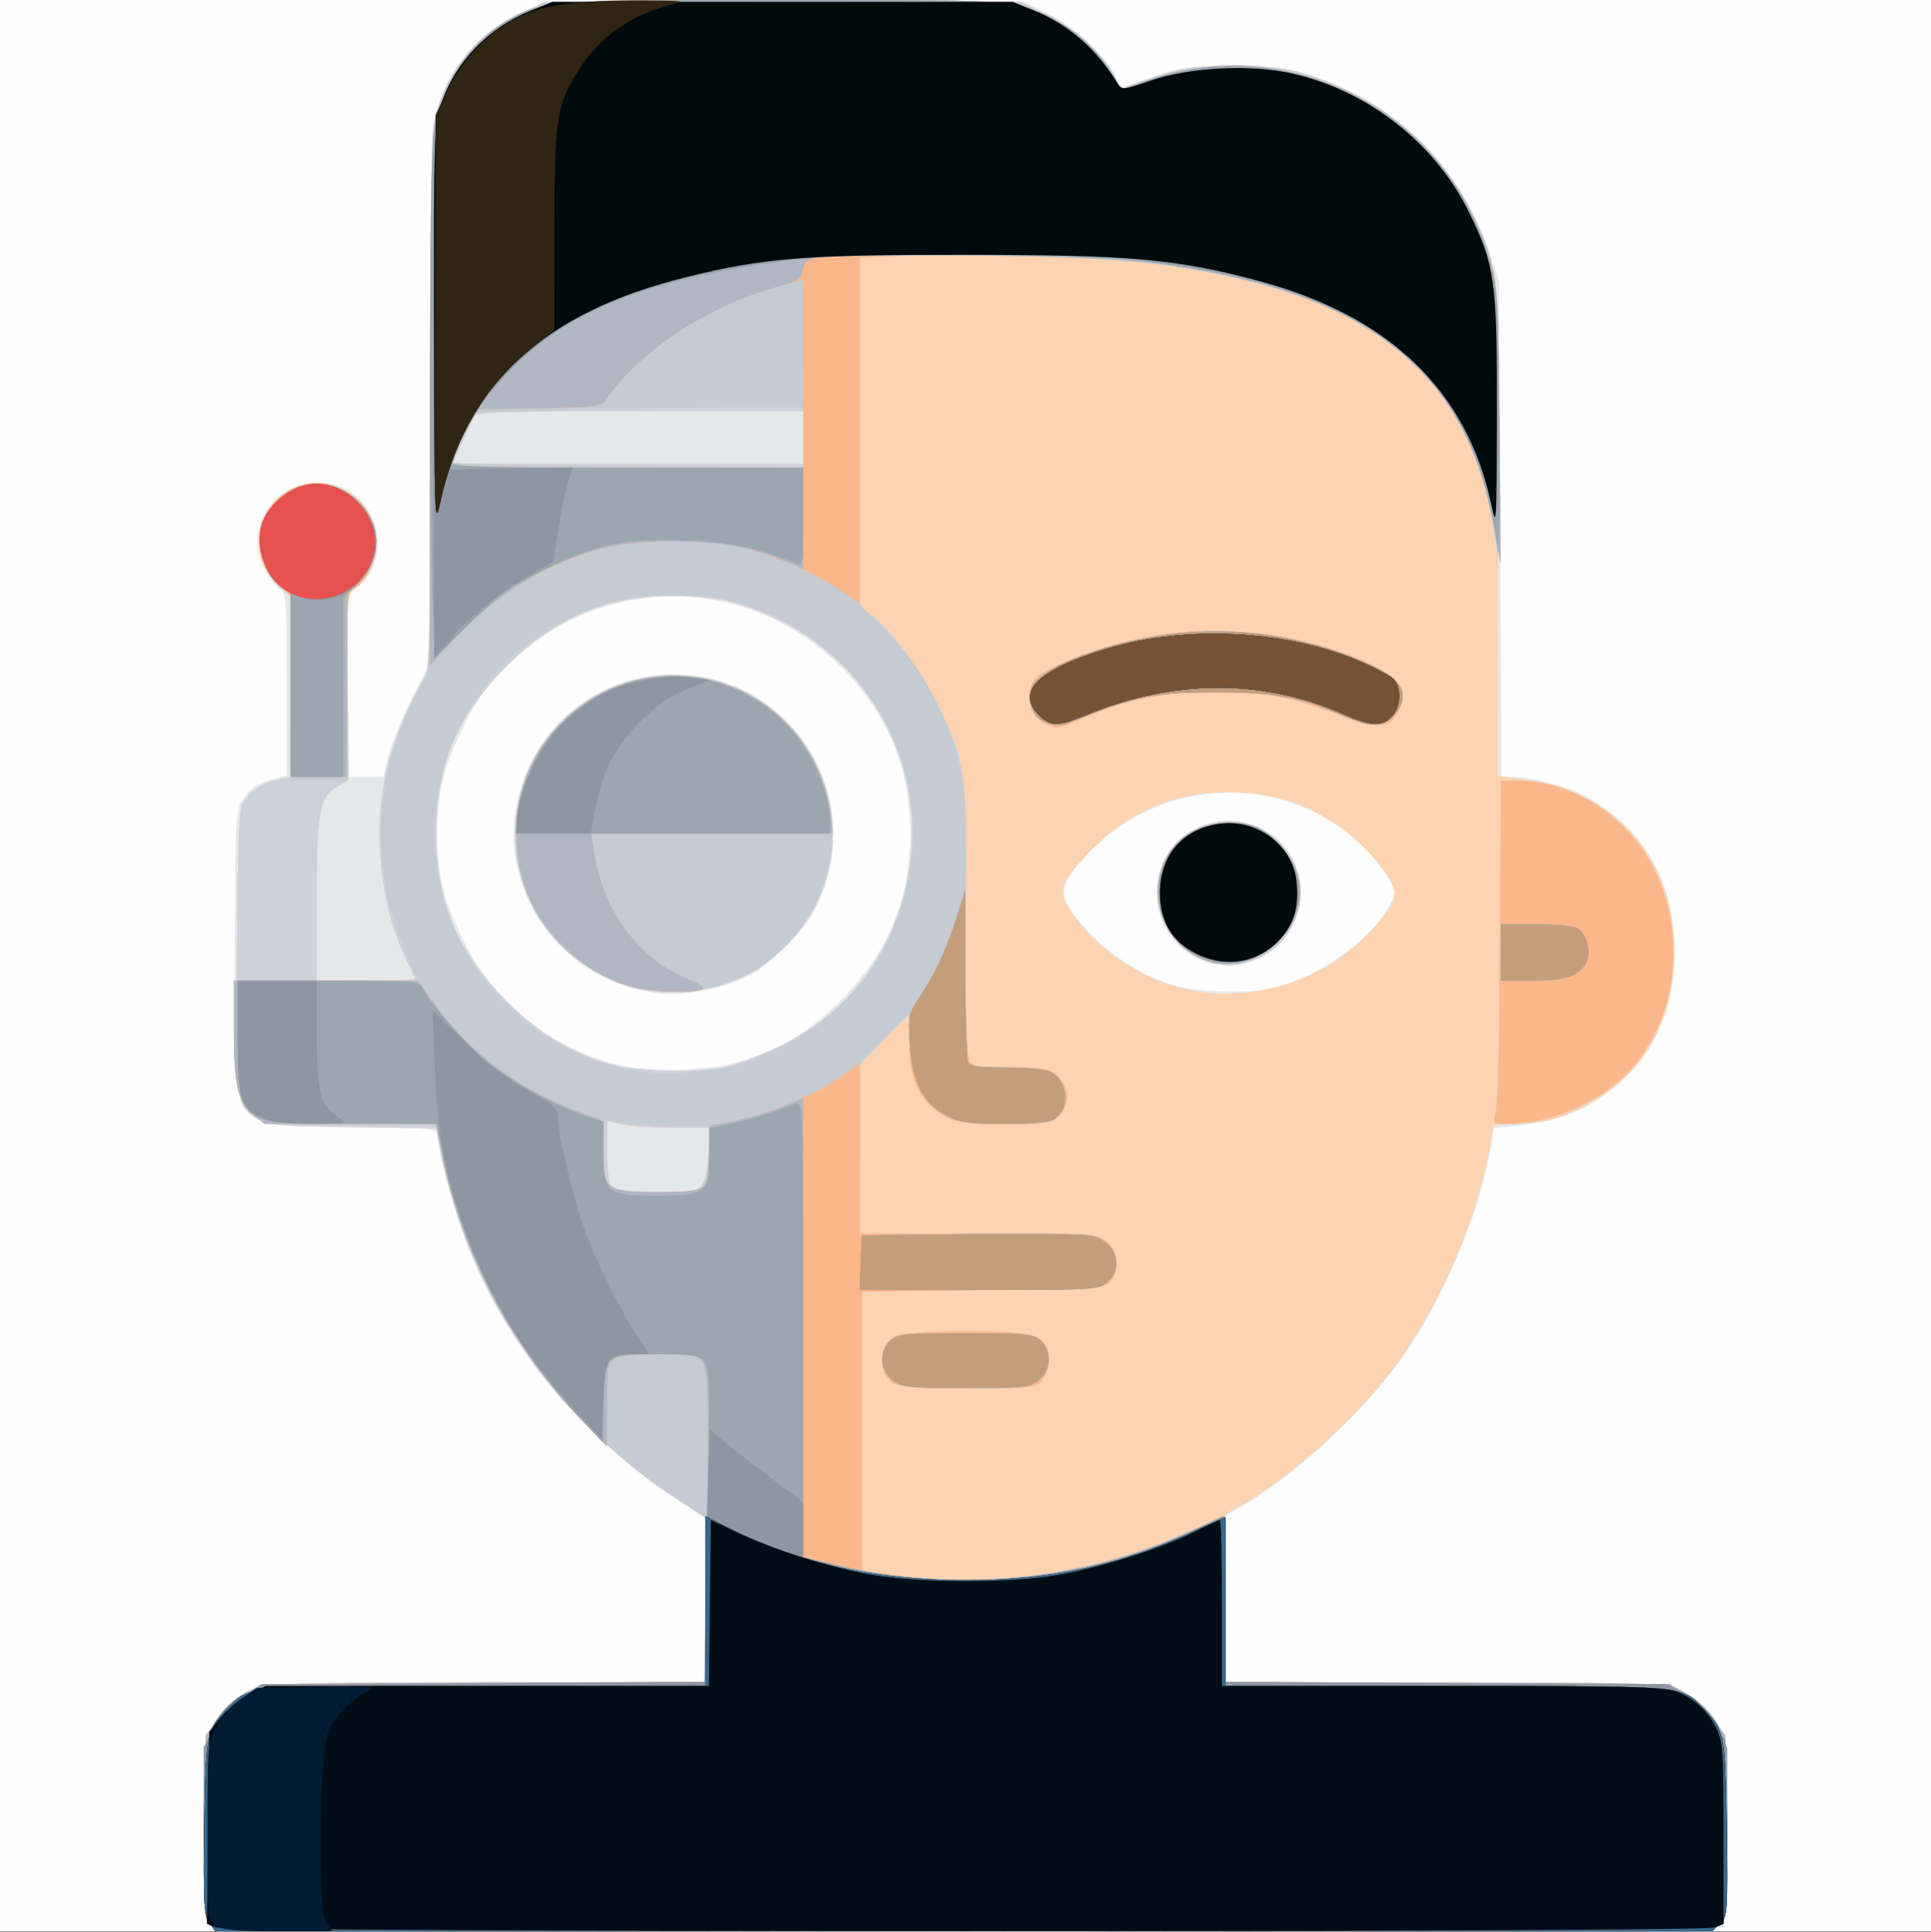 <?xml version="1.0" encoding="UTF-8" standalone="no"?>
<svg
   xmlns:dc="http://purl.org/dc/elements/1.1/"
   xmlns:cc="http://creativecommons.org/ns#"
   xmlns:rdf="http://www.w3.org/1999/02/22-rdf-syntax-ns#"
   xmlns:svg="http://www.w3.org/2000/svg"
   xmlns="http://www.w3.org/2000/svg"
   xmlns:sodipodi="http://sodipodi.sourceforge.net/DTD/sodipodi-0.dtd"
   xmlns:inkscape="http://www.inkscape.org/namespaces/inkscape"
   width="144.498mm"
   height="144.529mm"
   viewBox="0 0 144.498 144.529"
   version="1.1"
   id="svg1475"
   inkscape:version="1.0.2-2 (e86c870879, 2021-01-15)"
   sodipodi:docname="PostHCI.svg">
  <rect x="0" y="0" width="144.498" height="144.529" fill="#333333" stroke="none"/>
  <defs
     id="defs1469" />
  <sodipodi:namedview
     id="base"
     pagecolor="#ffffff"
     bordercolor="#666666"
     borderopacity="1.0"
     inkscape:pageopacity="0.0"
     inkscape:pageshadow="2"
     inkscape:zoom="0.98994949"
     inkscape:cx="532.39875"
     inkscape:cy="187.31638"
     inkscape:document-units="mm"
     inkscape:current-layer="g2152"
     inkscape:document-rotation="0"
     showgrid="false"
     inkscape:window-width="2560"
     inkscape:window-height="1385"
     inkscape:window-x="2552"
     inkscape:window-y="-8"
     inkscape:window-maximized="1" />
  <g
     inkscape:label="Layer 1"
     inkscape:groupmode="layer"
     id="layer1"
     transform="translate(-25.195,-12.54)">
    <g
       id="g2152"
       transform="translate(-12.734,-60.866)">
      <path
         style="fill:#fefefe;stroke-width:0.282"
         d="M 37.929,145.655 V 73.406 h 72.249 72.249 v 72.249 72.249 H 110.178 37.929 Z"
         id="path2192" />
      <path
         style="fill:#e5e8eb;stroke-width:0.282"
         d="m 53.508,217.565 c -0.554,-0.554 -0.468,-13.199 0.1,-14.558 0.581,-1.391 1.706,-2.555 3.089,-3.195 1.057,-0.49 2.169,-0.523 17.568,-0.529 l 16.439,-0.006 v -6.153 -6.153 l -2.597,-1.67 c -3.018,-1.941 -7.509,-6.134 -9.817,-9.167 -2.119,-2.784 -3.995,-6.055 -5.222,-9.104 -1.01,-2.509 -2.394,-7.463 -2.398,-8.586 -0.003,-0.612 -0.04,-0.616 -6.423,-0.706 -9.511,-0.133 -8.87,0.849 -8.759,-13.418 0.08,-10.365 0.081,-10.38 0.74,-11.303 0.458,-0.643 1.04,-1.027 1.905,-1.258 l 1.245,-0.333 v -6.846 c 0,-6.44 -0.032,-6.863 -0.537,-7.133 -0.295,-0.158 -0.817,-0.866 -1.159,-1.573 -1.494,-3.087 0.652,-6.344 4.181,-6.344 4.039,0 5.911,5.355 2.743,7.847 l -0.711,0.559 v 6.803 6.803 h 1.366 1.366 l 0.345,-1.542 c 0.19,-0.848 0.972,-2.774 1.738,-4.279 l 1.393,-2.736 v -19.555 c 0,-13.404 0.1,-20.026 0.317,-21.051 0.857,-4.037 3.769,-7.24 7.753,-8.527 1.283,-0.414 3.323,-0.456 18.909,-0.386 l 17.47,0.079 1.552,0.737 c 1.942,0.923 4.02,2.75 4.97,4.371 0.4,0.683 0.777,1.242 0.836,1.242 0.06,0 1.095,-0.345 2.302,-0.766 1.972,-0.688 2.577,-0.765 6.003,-0.759 3.364,0.006 4.074,0.094 6.068,0.758 3.218,1.072 5.611,2.561 8.043,5.004 2.439,2.45 3.927,4.835 5.014,8.039 l 0.766,2.258 0.086,18.556 0.086,18.556 0.904,0.004 c 1.417,0.007 4.252,0.757 5.454,1.444 4.366,2.494 6.601,6.389 6.594,11.488 -0.005,3.971 -1.116,6.99 -3.429,9.323 -2.295,2.315 -4.74,3.457 -8.188,3.826 l -1.884,0.201 -0.189,1.179 c -0.721,4.502 -2.992,10.232 -5.84,14.739 -2.783,4.403 -8.19,9.631 -12.751,12.327 l -1.301,0.769 v 6.216 6.216 l 16.439,0.006 c 15.399,0.006 16.511,0.039 17.568,0.529 1.383,0.64 2.508,1.804 3.089,3.195 0.568,1.359 0.654,14.003 0.1,14.558 -0.493,0.493 -112.848,0.493 -113.34,0 z M 93.244,152.839 c 3.155,-0.963 5.13,-2.149 7.515,-4.516 3.592,-3.564 5.277,-7.57 5.277,-12.545 0,-4.879 -1.671,-8.923 -5.126,-12.41 -6.997,-7.062 -18.044,-7.115 -25.068,-0.121 -1.613,1.606 -2.278,2.547 -3.292,4.661 -1.475,3.074 -1.883,4.78 -1.883,7.871 0,3.091 0.408,4.796 1.883,7.871 2.292,4.776 6.755,8.321 11.945,9.49 2.275,0.512 6.573,0.365 8.749,-0.299 z m -6.068,-5.111 c -6.96,-0.877 -11.754,-7.093 -10.642,-13.801 1.416,-8.544 10.973,-12.821 18.262,-8.172 5.358,3.417 7.081,10.411 3.948,16.018 -0.854,1.527 -3.292,3.891 -4.817,4.669 -1.858,0.948 -4.875,1.523 -6.751,1.286 z m 46.002,-0.393 c 3.791,-0.983 7.676,-3.842 8.914,-6.559 0.299,-0.657 0.254,-0.884 -0.365,-1.816 -4.958,-7.469 -15.765,-8.395 -22.139,-1.898 -2.659,2.71 -2.681,3.367 -0.2,6.046 1.76,1.901 4.257,3.441 6.603,4.071 1.819,0.489 5.588,0.571 7.187,0.156 z m -5.18,-1.982 c -2.173,-0.87 -3.508,-2.851 -3.508,-5.205 0,-3.479 3.231,-6.019 6.622,-5.205 5.141,1.233 5.638,8.225 0.731,10.276 -1.159,0.484 -2.827,0.543 -3.845,0.135 z"
         id="path2190" />
      <path
         style="fill:#fdd3b1;stroke-width:0.282"
         d="m 53.612,217.461 c -0.378,-0.378 -0.443,-1.409 -0.437,-6.985 0.005,-5.752 0.069,-6.68 0.528,-7.69 0.626,-1.378 2.203,-2.744 3.677,-3.186 0.751,-0.225 5.934,-0.322 17.2,-0.322 H 90.704 v -6.154 -6.154 l -2.648,-1.751 c -5.382,-3.559 -10.44,-9.199 -13.375,-14.913 -1.627,-3.168 -3.232,-7.687 -3.761,-10.59 l -0.344,-1.886 -6.234,-0.089 c -5.551,-0.08 -6.332,-0.149 -7.129,-0.631 -1.661,-1.005 -1.654,-0.946 -1.554,-12.559 0.082,-9.617 0.138,-10.672 0.592,-11.312 0.552,-0.778 1.447,-1.303 2.633,-1.545 l 0.776,-0.159 v -6.713 -6.713 l -0.993,-0.963 c -3.746,-3.63 0.679,-9.572 5.225,-7.017 2.617,1.471 3.017,5.436 0.731,7.235 l -0.749,0.59 0.08,6.902 0.08,6.902 -0.788,0.452 c -1.424,0.817 -1.611,1.804 -1.611,8.499 v 6.077 h 3.669 c 2.018,0 3.669,-0.069 3.669,-0.152 0,-0.084 -0.252,-0.646 -0.56,-1.25 -2.173,-4.26 -2.712,-10.653 -1.295,-15.39 0.418,-1.397 1.26,-3.47 1.872,-4.608 l 1.112,-2.068 v -19.554 c 0,-12.028 0.11,-20.139 0.286,-21.074 0.669,-3.553 3.088,-6.661 6.409,-8.234 l 1.912,-0.906 h 17.78 17.78 l 1.923,0.911 c 2.063,0.977 4.63,3.32 5.234,4.779 l 0.343,0.829 2.459,-0.851 c 2.262,-0.783 2.753,-0.85 6.128,-0.833 3.225,0.016 3.942,0.111 5.927,0.787 6.657,2.267 11.408,7.262 13.31,13.993 0.483,1.708 0.513,3.094 0.444,20.058 l -0.074,18.223 2.239,0.296 c 6.652,0.878 11.033,6.012 11.033,12.929 0,5.24 -2.498,9.416 -6.949,11.616 -1.74,0.86 -2.483,1.06 -4.342,1.167 l -2.243,0.13 -0.172,1.022 c -1.018,6.055 -3.948,12.785 -7.677,17.63 -2.72,3.534 -7.607,7.866 -11.073,9.814 l -1.129,0.634 v 6.298 6.298 h 16.124 c 11.265,0 16.448,0.097 17.2,0.322 1.475,0.442 3.051,1.808 3.677,3.186 0.459,1.01 0.523,1.938 0.528,7.69 0.005,5.576 -0.059,6.607 -0.437,6.985 -0.4,0.4 -5.922,0.443 -56.565,0.443 -50.644,0 -56.165,-0.043 -56.565,-0.443 z m 36.839,-55.33 c 0.209,-0.252 0.429,-1.331 0.49,-2.399 l 0.11,-1.941 -2.784,-0.007 c -1.531,-0.004 -3.26,-0.117 -3.842,-0.253 l -1.058,-0.246 v 2.313 c 0,1.422 0.13,2.443 0.339,2.651 0.221,0.221 1.385,0.339 3.352,0.339 2.436,0 3.086,-0.088 3.394,-0.458 z m 1.721,-8.879 c 0.823,-0.168 2.667,-0.868 4.099,-1.555 5.782,-2.774 9.477,-8.368 9.862,-14.931 0.433,-7.381 -3.631,-14.091 -10.419,-17.202 -2.592,-1.188 -4.404,-1.566 -7.5,-1.566 -4.88,0 -8.727,1.627 -12.344,5.22 -3.693,3.669 -5.3,7.478 -5.3,12.56 0,5.064 1.6,8.861 5.303,12.585 2.43,2.444 4.963,3.937 8.057,4.75 1.864,0.49 6.172,0.562 8.241,0.139 z m -5.537,-5.681 c -6.311,-0.806 -11.074,-7.21 -10.058,-13.522 0.952,-5.912 5.828,-10.118 11.728,-10.118 3.408,0 6.16,1.147 8.497,3.541 4.592,4.703 4.587,12.051 -0.011,16.649 -2.72,2.72 -6.315,3.941 -10.157,3.45 z m 47.544,-0.513 c 1.015,-0.295 2.606,-1.028 3.536,-1.628 1.805,-1.167 4.273,-3.758 4.528,-4.753 0.229,-0.894 -0.618,-2.302 -2.443,-4.061 -2.687,-2.592 -6.05,-3.932 -9.878,-3.938 -4.267,-0.007 -7.804,1.546 -10.688,4.694 -2.236,2.44 -2.279,2.833 -0.559,5.073 0.61,0.795 1.849,1.963 2.752,2.597 3.899,2.735 8.03,3.388 12.751,2.017 z m -6.659,-2.103 c -4.435,-2.226 -3.824,-8.656 0.941,-9.892 4.448,-1.154 8.204,3.225 6.301,7.347 -0.631,1.366 -1.524,2.226 -2.919,2.809 -1.481,0.619 -2.716,0.543 -4.324,-0.264 z M 98.042,106.144 v -1.976 H 85.796 c -9.532,0 -12.279,0.078 -12.392,0.353 -0.08,0.194 -0.473,1.083 -0.873,1.976 l -0.728,1.623 h 13.12 13.12 z"
         id="path2188" />
      <path
         style="fill:#cdd1da;stroke-width:0.282"
         d="m 53.612,217.461 c -0.378,-0.378 -0.443,-1.409 -0.437,-6.985 0.005,-5.752 0.069,-6.68 0.528,-7.69 0.626,-1.378 2.203,-2.744 3.677,-3.186 0.751,-0.225 5.934,-0.322 17.2,-0.322 H 90.704 v -6.154 -6.154 l -2.648,-1.751 c -5.382,-3.559 -10.44,-9.199 -13.375,-14.913 -1.627,-3.168 -3.232,-7.687 -3.761,-10.59 l -0.344,-1.886 -6.234,-0.089 c -5.551,-0.08 -6.332,-0.149 -7.129,-0.631 -1.661,-1.005 -1.654,-0.946 -1.554,-12.559 0.082,-9.617 0.138,-10.672 0.592,-11.312 0.552,-0.778 1.447,-1.303 2.633,-1.545 l 0.776,-0.159 v -6.798 -6.798 l -0.711,-0.559 c -1.615,-1.27 -2.062,-3.983 -0.954,-5.777 2.155,-3.487 7.613,-2.176 8.077,1.94 0.161,1.429 -0.65,3.376 -1.625,3.897 -0.556,0.297 -0.57,0.519 -0.493,7.312 l 0.08,7.006 -0.788,0.452 c -1.424,0.817 -1.611,1.804 -1.611,8.499 v 6.077 h 3.669 c 2.018,0 3.669,-0.069 3.669,-0.152 0,-0.084 -0.252,-0.646 -0.56,-1.25 -2.173,-4.26 -2.712,-10.653 -1.295,-15.39 0.418,-1.397 1.26,-3.47 1.872,-4.608 l 1.112,-2.068 v -19.554 c 0,-12.028 0.11,-20.139 0.286,-21.074 0.669,-3.553 3.088,-6.661 6.409,-8.234 l 1.912,-0.906 h 17.78 17.78 l 1.923,0.911 c 2.063,0.977 4.63,3.32 5.234,4.779 l 0.343,0.829 2.459,-0.851 c 2.262,-0.783 2.753,-0.85 6.128,-0.833 3.225,0.016 3.942,0.111 5.927,0.787 5.407,1.842 9.437,5.334 11.872,10.29 1.864,3.793 1.901,4.102 1.976,16.404 0.043,7.164 -0.017,10.384 -0.17,9.011 -0.515,-4.641 -1.6,-7.944 -3.626,-11.049 -3.68,-5.638 -10.284,-8.982 -20.776,-10.522 -4.018,-0.59 -14.131,-1.002 -19.262,-0.786 l -4.022,0.17 V 105.758 118.831 l 0.718,0.47 c 1.341,0.878 3.832,4.19 5.07,6.739 2.199,4.528 2.242,4.851 2.146,16.127 -0.059,6.971 0.01,10.095 0.234,10.513 0.291,0.544 0.559,0.595 3.143,0.595 2.623,0 2.875,0.05 3.518,0.693 0.899,0.899 0.906,2.113 0.015,2.95 -0.643,0.604 -0.862,0.632 -4.327,0.543 -3.521,-0.09 -3.687,-0.122 -4.715,-0.907 -1.49,-1.137 -2.12,-2.673 -2.127,-5.186 l -0.006,-2.049 -1.834,1.871 -1.834,1.871 v 6.316 6.316 h 8.852 c 8.528,0 8.879,0.021 9.596,0.585 0.848,0.667 1.008,2.05 0.343,2.959 -0.378,0.517 -0.907,0.556 -9.525,0.689 l -9.125,0.141 v 10.442 10.442 l 2.54,0.331 c 7.236,0.943 14.747,-0.124 21.4,-3.041 1.424,-0.624 2.748,-1.204 2.942,-1.289 0.276,-0.12 0.353,1.2 0.353,6.085 l 1e-5,6.239 h 16.124 c 11.265,0 16.448,0.097 17.2,0.322 1.475,0.442 3.051,1.808 3.677,3.186 0.459,1.01 0.523,1.938 0.528,7.69 0.005,5.576 -0.059,6.607 -0.437,6.985 -0.4,0.4 -5.922,0.443 -56.565,0.443 -50.644,0 -56.165,-0.043 -56.565,-0.443 z m 36.839,-55.33 c 0.209,-0.252 0.429,-1.331 0.49,-2.399 l 0.11,-1.941 -2.784,-0.007 c -1.531,-0.004 -3.26,-0.117 -3.842,-0.253 l -1.058,-0.246 v 2.313 c 0,1.422 0.13,2.443 0.339,2.651 0.221,0.221 1.385,0.339 3.352,0.339 2.436,0 3.086,-0.088 3.394,-0.458 z m 1.721,-8.879 c 0.823,-0.168 2.667,-0.868 4.099,-1.555 5.782,-2.774 9.477,-8.368 9.862,-14.931 0.433,-7.381 -3.631,-14.091 -10.419,-17.202 -2.592,-1.188 -4.404,-1.566 -7.5,-1.566 -4.88,0 -8.727,1.627 -12.344,5.22 -3.693,3.669 -5.3,7.478 -5.3,12.56 0,5.064 1.6,8.861 5.303,12.585 2.43,2.444 4.963,3.937 8.057,4.75 1.864,0.49 6.172,0.562 8.241,0.139 z m -5.537,-5.681 c -6.311,-0.806 -11.074,-7.21 -10.058,-13.522 0.952,-5.912 5.828,-10.118 11.728,-10.118 3.408,0 6.16,1.147 8.497,3.541 4.592,4.703 4.587,12.051 -0.011,16.649 -2.72,2.72 -6.315,3.941 -10.157,3.45 z m 11.407,-41.426 v -1.976 H 85.796 c -9.532,0 -12.279,0.078 -12.392,0.353 -0.08,0.194 -0.473,1.083 -0.873,1.976 l -0.728,1.623 h 13.12 13.12 z m 6.697,70.767 c -1.199,-0.906 -1.057,-2.966 0.245,-3.559 0.432,-0.197 2.44,-0.321 5.194,-0.321 4.891,0 5.742,0.193 6.162,1.399 0.314,0.902 -0.202,2.37 -0.933,2.651 -0.924,0.355 -10.169,0.208 -10.668,-0.169 z m 45.121,-20.32 c 0.119,-0.504 0.237,-3.838 0.262,-7.408 0.025,-3.57 0.065,-8.936 0.089,-11.924 l 0.043,-5.433 1.341,0.003 c 4.032,0.009 8.186,2.722 10.1,6.596 2.547,5.153 1.649,11.611 -2.141,15.401 -2.227,2.227 -5.759,3.682 -8.938,3.682 -0.952,0 -0.967,-0.018 -0.756,-0.917 z m -22.341,-11.637 c -4.435,-2.226 -3.824,-8.656 0.941,-9.892 4.448,-1.154 8.204,3.225 6.301,7.347 -0.631,1.366 -1.524,2.226 -2.919,2.809 -1.481,0.619 -2.716,0.543 -4.324,-0.264 z m -11.326,-17.363 c -1.222,-0.493 -1.659,-2.615 -0.714,-3.471 1.338,-1.211 6.2,-2.813 10.08,-3.322 4.796,-0.629 10.894,0.331 15.034,2.368 2.162,1.064 2.649,1.83 2.062,3.248 -0.645,1.556 -1.475,1.619 -4.822,0.365 -3.735,-1.399 -6.487,-1.844 -10.219,-1.65 -3.081,0.16 -5.744,0.778 -8.608,1.998 -1.926,0.821 -1.926,0.821 -2.812,0.464 z"
         id="path2186" />
      <path
         style="fill:#c4cbd2;stroke-width:0.282"
         d="m 53.612,217.461 c -0.378,-0.378 -0.443,-1.409 -0.437,-6.985 0.005,-5.752 0.069,-6.68 0.528,-7.69 0.661,-1.456 2.287,-2.805 3.858,-3.201 0.808,-0.203 6.612,-0.307 17.181,-0.307 H 90.704 v -6.18 -6.18 l -2.752,-1.836 c -8.817,-5.884 -15.254,-15.54 -17.016,-25.527 l -0.361,-2.046 h -6.424 -6.424 l -0.86,-0.724 c -1.168,-0.983 -1.438,-2.181 -1.439,-6.402 l -0.002,-3.598 H 62.31 69.193 l -0.938,-2.187 c -2.386,-5.566 -2.417,-11.855 -0.085,-17.351 0.479,-1.128 1.109,-2.389 1.401,-2.801 0.507,-0.716 0.53,-1.625 0.532,-20.32 8.46e-4,-11.355 0.117,-20.276 0.277,-21.25 0.592,-3.617 3.054,-6.828 6.478,-8.45 l 1.852,-0.878 h 17.78 17.78 l 1.923,0.911 c 2.072,0.982 4.63,3.322 5.24,4.794 l 0.35,0.844 1.747,-0.633 c 9.639,-3.494 20.202,0.88 24.666,10.213 1.843,3.854 1.855,3.95 1.936,15.902 0.052,7.587 -0.005,10.279 -0.188,8.921 -0.625,-4.65 -1.646,-7.671 -3.609,-10.677 -3.68,-5.638 -10.284,-8.982 -20.776,-10.522 -4.018,-0.59 -14.131,-1.002 -19.262,-0.786 l -4.022,0.17 0.004,13.009 0.004,13.009 1.594,1.552 c 2.776,2.703 4.709,6.078 5.773,10.081 0.541,2.037 0.58,2.906 0.54,11.993 -0.029,6.608 0.057,9.984 0.264,10.372 0.278,0.519 0.58,0.575 3.133,0.575 2.623,0 2.875,0.05 3.518,0.693 0.899,0.899 0.906,2.113 0.015,2.95 -0.643,0.604 -0.862,0.632 -4.327,0.543 -3.521,-0.09 -3.687,-0.122 -4.715,-0.907 -1.499,-1.145 -2.12,-2.67 -2.127,-5.232 l -0.006,-2.094 -1.827,1.812 -1.827,1.812 -0.007,6.421 -0.007,6.421 h 8.852 c 8.528,0 8.879,0.021 9.596,0.585 0.848,0.667 1.008,2.05 0.343,2.959 -0.378,0.517 -0.907,0.556 -9.525,0.689 l -9.125,0.141 v 10.442 10.442 l 2.54,0.331 c 7.236,0.943 14.747,-0.124 21.4,-3.041 1.424,-0.624 2.748,-1.204 2.942,-1.289 0.276,-0.12 0.353,1.198 0.353,6.077 v 6.23 l 16.581,0.079 c 16.359,0.078 16.596,0.087 17.709,0.687 1.417,0.763 2.25,1.648 2.809,2.986 0.65,1.556 0.644,13.798 -0.007,14.449 -0.4,0.4 -5.922,0.443 -56.565,0.443 -50.644,0 -56.165,-0.043 -56.565,-0.443 z m 36.935,-55.499 c 0.289,-0.412 0.439,-1.259 0.439,-2.469 v -1.842 h -2.611 c -1.436,0 -3.214,-0.103 -3.951,-0.229 l -1.341,-0.229 v 2.071 c 0,3.179 0.175,3.326 3.951,3.326 2.855,0 3.104,-0.044 3.512,-0.627 z m 2.133,-8.734 c 0.699,-0.164 2.342,-0.807 3.653,-1.43 3.193,-1.516 6.459,-4.72 7.986,-7.836 3.477,-7.094 2.237,-15.17 -3.167,-20.629 -2.352,-2.376 -4.698,-3.817 -7.766,-4.771 -2.54,-0.789 -6.81,-0.871 -9.434,-0.181 -8.386,2.205 -13.961,9.82 -13.479,18.41 0.475,8.463 6.831,15.453 15.26,16.783 1.658,0.261 5.088,0.09 6.948,-0.347 z m -8.383,-6.276 c -5.368,-1.995 -8.446,-7.161 -7.666,-12.867 0.97,-7.098 8.3,-11.766 15.136,-9.638 8.573,2.668 11.254,13.371 4.937,19.708 -0.814,0.816 -1.882,1.692 -2.374,1.947 -3.25,1.681 -6.953,1.994 -10.033,0.85 z m 13.745,-40.807 v -2.258 l -5.292,5.6e-4 c -2.91,2.9e-4 -8.425,0.084 -12.254,0.186 l -6.962,0.185 -0.87,1.784 c -0.478,0.981 -0.87,1.847 -0.87,1.924 0,0.164 5.762,0.285 17.709,0.373 l 8.537,0.063 z m 6.697,70.767 c -1.199,-0.906 -1.057,-2.966 0.245,-3.559 0.432,-0.197 2.44,-0.321 5.194,-0.321 4.891,0 5.742,0.193 6.162,1.399 0.314,0.902 -0.202,2.37 -0.933,2.651 -0.924,0.355 -10.169,0.208 -10.668,-0.169 z m 45.121,-20.32 c 0.119,-0.504 0.237,-3.838 0.262,-7.408 0.025,-3.57 0.065,-8.936 0.089,-11.924 l 0.043,-5.433 1.341,0.003 c 4.032,0.009 8.186,2.722 10.1,6.596 2.547,5.153 1.649,11.611 -2.141,15.401 -2.227,2.227 -5.759,3.682 -8.938,3.682 -0.952,0 -0.967,-0.018 -0.756,-0.917 z m -22.046,-11.446 c -5.334,-2.502 -3.713,-10.303 2.13,-10.258 3.924,0.03 6.515,4.221 4.736,7.659 -1.316,2.544 -4.452,3.731 -6.866,2.599 z M 59.66,124.882 v -6.944 l -0.711,-0.559 c -1.615,-1.27 -2.062,-3.983 -0.954,-5.777 2.155,-3.487 7.613,-2.176 8.077,1.94 0.16,1.424 -0.649,3.376 -1.615,3.892 -0.54,0.289 -0.564,0.594 -0.564,7.347 v 7.046 h -2.117 -2.117 z m 56.533,2.709 c -1.222,-0.493 -1.659,-2.615 -0.714,-3.471 1.338,-1.211 6.2,-2.813 10.08,-3.322 4.796,-0.629 10.894,0.331 15.034,2.368 2.162,1.064 2.649,1.83 2.062,3.248 -0.645,1.556 -1.475,1.619 -4.822,0.365 -3.735,-1.399 -6.487,-1.844 -10.219,-1.65 -3.081,0.16 -5.744,0.778 -8.608,1.998 -1.926,0.821 -1.926,0.821 -2.812,0.464 z"
         id="path2184" />
      <path
         style="fill:#fbb789;stroke-width:0.282"
         d="m 53.595,217.443 c -0.407,-0.407 -0.451,-1.272 -0.373,-7.314 l 0.088,-6.853 0.859,-1.223 c 0.473,-0.673 1.425,-1.54 2.117,-1.929 l 1.257,-0.706 16.54,-0.081 16.54,-0.081 0.203,-11.349 c 0.207,-11.563 0.139,-12.632 -0.83,-13.004 -0.761,-0.292 -5.492,-0.205 -6.085,0.113 -0.489,0.261 -0.547,0.625 -0.56,3.457 l -0.014,3.165 -2.257,-2.399 C 75.978,173.817 72.528,167.17 71.025,159.867 l -0.485,-2.358 H 64.134 57.728 l -0.86,-0.724 c -1.168,-0.983 -1.438,-2.181 -1.439,-6.402 l -0.002,-3.598 h 6.89 6.89 l 1.278,1.79 c 2.842,3.983 7.109,6.953 12.248,8.526 0.243,0.074 0.353,0.798 0.353,2.331 0,3.062 0.126,3.157 4.175,3.157 3.706,0 3.727,-0.017 3.727,-3.022 v -1.93 l 1.827,-0.347 c 2.476,-0.47 5.872,-1.854 7.839,-3.195 l 1.623,-1.107 v 6.352 6.352 h 8.852 c 8.528,0 8.879,0.021 9.596,0.585 0.848,0.667 1.008,2.05 0.343,2.959 -0.378,0.517 -0.907,0.556 -9.525,0.689 l -9.125,0.141 v 10.442 10.442 l 2.54,0.331 c 7.236,0.943 14.747,-0.124 21.4,-3.041 1.424,-0.624 2.748,-1.204 2.942,-1.289 0.276,-0.12 0.353,1.198 0.353,6.075 v 6.228 l 16.581,0.081 16.581,0.081 1.257,0.706 c 0.692,0.388 1.644,1.256 2.117,1.929 l 0.859,1.223 0.089,6.777 c 0.08,6.093 0.04,6.832 -0.397,7.314 -0.474,0.524 -1.808,0.537 -56.584,0.537 -51.543,0 -56.136,-0.037 -56.56,-0.461 z m 51.145,-40.531 c -1.199,-0.906 -1.057,-2.966 0.245,-3.559 0.432,-0.197 2.44,-0.321 5.194,-0.321 4.891,0 5.742,0.193 6.162,1.399 0.314,0.902 -0.202,2.37 -0.933,2.651 -0.924,0.355 -10.169,0.208 -10.668,-0.169 z m 4.169,-19.847 c -2.138,-1.115 -2.95,-2.697 -2.956,-5.764 -0.003,-1.673 0.117,-2.294 0.573,-2.963 1.131,-1.659 2.356,-4.265 2.984,-6.35 l 0.638,-2.117 0.015,6.157 c 0.009,3.674 0.133,6.377 0.307,6.703 0.259,0.484 0.613,0.546 3.117,0.546 2.623,0 2.875,0.05 3.518,0.693 0.889,0.889 0.905,2.113 0.04,2.927 -0.596,0.56 -0.95,0.613 -4.022,0.612 -2.503,-0.001 -3.586,-0.115 -4.215,-0.443 z m 40.952,-0.473 c 0.119,-0.504 0.237,-3.838 0.262,-7.408 0.025,-3.57 0.065,-8.936 0.089,-11.924 l 0.043,-5.433 1.341,0.003 c 4.032,0.009 8.186,2.722 10.1,6.596 2.547,5.153 1.649,11.611 -2.141,15.401 -2.227,2.227 -5.759,3.682 -8.938,3.682 -0.952,0 -0.967,-0.018 -0.756,-0.917 z m -64.8,-9.392 c -1.898,-0.589 -3.373,-1.472 -4.881,-2.923 -2.502,-2.407 -3.577,-4.966 -3.582,-8.525 -0.005,-3.482 1.223,-6.316 3.739,-8.632 7.17,-6.598 18.642,-2.27 19.771,7.459 l 0.139,1.199 h -9.036 -9.036 l 0.198,1.341 c 0.651,4.398 3.425,8.151 7.049,9.535 0.7,0.267 1.204,0.597 1.12,0.732 -0.237,0.383 -4.066,0.253 -5.481,-0.186 z m 43.54,-1.819 c -3.706,-0.878 -5.258,-5.553 -2.857,-8.605 1.294,-1.644 4.192,-2.323 6.25,-1.463 1.241,0.519 2.648,2.188 3.026,3.59 0.992,3.683 -2.66,7.369 -6.419,6.479 z M 59.66,124.741 v -6.803 l -0.711,-0.559 c -1.615,-1.27 -2.062,-3.983 -0.954,-5.777 2.155,-3.487 7.613,-2.176 8.077,1.94 0.16,1.424 -0.649,3.376 -1.615,3.892 -0.54,0.289 -0.564,0.594 -0.564,7.206 v 6.905 h -2.117 -2.117 z m 56.533,2.85 c -1.222,-0.493 -1.659,-2.615 -0.714,-3.471 1.338,-1.211 6.2,-2.813 10.08,-3.322 4.796,-0.629 10.894,0.331 15.034,2.368 2.162,1.064 2.649,1.83 2.062,3.248 -0.645,1.556 -1.475,1.619 -4.822,0.365 -3.735,-1.399 -6.487,-1.844 -10.219,-1.65 -3.081,0.16 -5.744,0.778 -8.608,1.998 -1.926,0.821 -1.926,0.821 -2.812,0.464 z M 70.108,104.157 c 0.003,-10.471 0.121,-19.84 0.263,-20.819 0.5,-3.46 2.625,-6.701 5.498,-8.384 2.564,-1.502 3.185,-1.549 20.792,-1.549 15.414,0 16.376,0.03 18.084,0.557 2.819,0.871 5.299,2.872 6.533,5.273 l 0.458,0.891 1.911,-0.664 c 10.959,-3.805 22.766,2.44 25.82,13.658 0.534,1.962 0.596,3.076 0.678,12.317 l 0.091,10.16 -0.529,-2.822 c -0.819,-4.371 -1.918,-7.099 -3.984,-9.896 -3.801,-5.146 -10.761,-8.386 -20.871,-9.718 -3.712,-0.489 -14.109,-0.87 -18.415,-0.675 l -4.163,0.189 v 12.945 12.945 l -1.623,-1.107 c -1.738,-1.185 -4.888,-2.529 -7.408,-3.161 -2.255,-0.565 -7.876,-0.501 -10.141,0.115 -4.279,1.165 -8.25,3.578 -11.192,6.8 l -1.809,1.982 0.006,-19.039 z m 27.934,-2.793 v -7.038 l -1.941,0.538 c -5.195,1.44 -10.262,4.765 -12.766,8.379 -0.416,0.6 -0.641,0.631 -5.07,0.706 l -4.635,0.078 -0.911,1.834 c -0.501,1.009 -0.914,1.993 -0.917,2.187 -0.005,0.277 2.803,0.353 13.117,0.353 h 13.123 z"
         id="path2180" />
      <path
         style="fill:#b0b7c3;stroke-width:0.282"
         d="m 53.595,217.443 c -0.407,-0.407 -0.451,-1.272 -0.373,-7.314 l 0.088,-6.853 0.859,-1.223 c 0.473,-0.673 1.425,-1.54 2.117,-1.929 l 1.257,-0.706 16.54,-0.081 16.54,-0.081 0.203,-11.349 c 0.207,-11.563 0.139,-12.632 -0.83,-13.004 -0.761,-0.292 -5.492,-0.205 -6.085,0.113 -0.489,0.261 -0.547,0.625 -0.56,3.457 l -0.014,3.165 -2.257,-2.399 C 75.978,173.817 72.528,167.17 71.025,159.867 l -0.485,-2.358 H 64.134 57.728 l -0.86,-0.724 c -1.168,-0.983 -1.438,-2.181 -1.439,-6.402 l -0.002,-3.598 h 6.89 6.89 l 1.278,1.79 c 2.842,3.983 7.109,6.953 12.248,8.526 0.243,0.074 0.353,0.798 0.353,2.331 0,3.062 0.126,3.157 4.175,3.157 3.706,0 3.727,-0.017 3.727,-3.022 v -1.93 l 1.851,-0.351 c 1.018,-0.193 2.606,-0.658 3.528,-1.032 l 1.676,-0.681 v 17.161 17.161 l 1.905,0.48 c 8.753,2.204 18.27,1.436 26.409,-2.133 1.424,-0.624 2.748,-1.204 2.942,-1.289 0.276,-0.12 0.353,1.198 0.353,6.075 v 6.228 l 16.581,0.081 16.581,0.081 1.257,0.706 c 0.692,0.388 1.644,1.256 2.117,1.929 l 0.859,1.223 0.089,6.777 c 0.08,6.093 0.04,6.832 -0.397,7.314 -0.474,0.524 -1.808,0.537 -56.584,0.537 -51.543,0 -56.136,-0.037 -56.56,-0.461 z m 51.118,-40.764 c -0.944,-0.743 -1.017,-2.185 -0.15,-2.97 0.537,-0.486 1.074,-0.538 5.615,-0.538 4.541,0 5.077,0.051 5.615,0.538 0.867,0.785 0.795,2.227 -0.15,2.97 -0.685,0.539 -1.116,0.585 -5.465,0.585 -4.349,0 -4.78,-0.046 -5.465,-0.585 z m -2.379,-8.799 0.083,-2.046 8.043,-0.082 c 4.424,-0.045 8.463,-0.006 8.976,0.086 1.927,0.347 2.681,2.249 1.377,3.474 -0.642,0.603 -0.802,0.614 -9.608,0.614 h -8.955 z m 6.496,-10.97 c -1.773,-0.878 -2.615,-2.473 -2.811,-5.325 -0.142,-2.075 -0.098,-2.34 0.558,-3.33 1.242,-1.877 2.276,-4.086 2.933,-6.269 l 0.638,-2.117 0.015,6.256 c 0.008,3.441 0.092,6.457 0.186,6.703 0.139,0.363 0.664,0.446 2.809,0.446 1.451,0 2.953,0.143 3.337,0.319 1.432,0.652 1.559,2.891 0.206,3.615 -0.308,0.165 -1.933,0.299 -3.612,0.299 -2.54,-1.9e-4 -3.255,-0.101 -4.259,-0.598 z m -23.77,-9.712 c -1.898,-0.589 -3.373,-1.472 -4.881,-2.923 -2.502,-2.407 -3.577,-4.966 -3.582,-8.525 -0.005,-3.482 1.223,-6.316 3.739,-8.632 7.17,-6.598 18.642,-2.27 19.771,7.459 l 0.139,1.199 h -9.036 -9.036 l 0.198,1.341 c 0.651,4.398 3.425,8.151 7.049,9.535 0.7,0.267 1.204,0.597 1.12,0.732 -0.237,0.383 -4.066,0.253 -5.481,-0.186 z m 65.193,-2.532 v -2.117 h 2.559 c 1.407,0 2.791,0.124 3.075,0.276 0.764,0.409 1.161,1.762 0.755,2.576 -0.514,1.03 -1.523,1.373 -4.06,1.377 l -2.328,0.004 z m -21.653,0.713 c -3.706,-0.878 -5.258,-5.553 -2.857,-8.605 1.294,-1.644 4.192,-2.323 6.25,-1.463 1.241,0.519 2.648,2.188 3.026,3.59 0.992,3.683 -2.66,7.369 -6.419,6.479 z M 59.66,124.662 v -6.882 l -0.663,-0.435 c -1.408,-0.923 -2.028,-3.623 -1.198,-5.218 1.459,-2.805 4.754,-3.373 6.932,-1.195 1.812,1.812 1.813,4.349 0.003,6.084 l -0.84,0.805 v 6.862 6.862 H 61.777 59.66 Z m 56.52,2.781 c -1.024,-0.43 -1.433,-1.476 -1.033,-2.642 0.308,-0.898 2.918,-2.237 6.038,-3.097 6.503,-1.791 13.261,-1.292 19.228,1.421 2.529,1.15 3.102,2.327 1.844,3.79 -0.819,0.952 -1.744,0.96 -3.857,0.033 -3.184,-1.397 -5.194,-1.756 -9.737,-1.739 -4.433,0.016 -5.832,0.297 -10.165,2.043 -1.253,0.505 -1.52,0.527 -2.318,0.191 z m -46.072,-23.286 c 0.003,-10.471 0.121,-19.84 0.263,-20.819 0.5,-3.46 2.625,-6.701 5.498,-8.384 2.564,-1.502 3.185,-1.549 20.792,-1.549 15.414,0 16.376,0.03 18.084,0.557 2.819,0.871 5.299,2.872 6.533,5.273 l 0.458,0.891 1.911,-0.664 c 10.959,-3.805 22.766,2.44 25.82,13.658 0.534,1.962 0.596,3.076 0.678,12.317 l 0.091,10.16 -0.529,-2.822 c -1.071,-5.714 -3.033,-9.552 -6.415,-12.548 -4.449,-3.941 -10.521,-6.132 -20.081,-7.244 -4.041,-0.47 -22.392,-0.671 -24.239,-0.265 -0.69,0.152 -0.917,0.365 -0.984,0.927 -0.077,0.64 -0.316,0.793 -1.948,1.238 -5.086,1.388 -10.213,4.762 -12.706,8.359 -0.416,0.6 -0.641,0.631 -5.07,0.706 l -4.635,0.078 -0.911,1.834 c -0.501,1.009 -0.914,1.993 -0.917,2.187 -0.005,0.277 2.803,0.353 13.117,0.353 h 13.123 v 3.8 3.8 l -1.284,-0.55 c -2.665,-1.142 -4.679,-1.512 -8.312,-1.525 -3.82,-0.014 -5.751,0.363 -8.871,1.732 -2.605,1.143 -5.655,3.353 -7.664,5.555 l -1.809,1.982 0.006,-19.039 z"
         id="path2178" />
      <path
         style="fill:#9ca6ae;stroke-width:0.282"
         d="m 53.636,217.388 c -0.406,-0.448 -0.466,-1.346 -0.461,-6.844 0.006,-5.751 0.058,-6.443 0.58,-7.593 0.724,-1.596 1.246,-2.17 2.659,-2.928 1.112,-0.596 1.376,-0.606 17.709,-0.686 l 16.581,-0.081 V 195.926 c 0,-1.832 0.083,-7.132 0.185,-11.778 0.17,-7.776 0.146,-8.487 -0.302,-8.936 -0.402,-0.402 -1.025,-0.488 -3.556,-0.488 -3.877,0 -3.941,0.064 -3.959,3.943 l -0.013,2.689 -1.724,-1.834 c -5.444,-5.792 -9.183,-13.247 -10.512,-20.955 l -0.182,-1.058 h -6.21 c -8.801,0 -8.722,0.058 -8.722,-6.481 v -4.243 h 6.763 c 6.727,0 6.765,0.003 7.095,0.635 0.562,1.076 3.139,3.991 4.693,5.309 1.746,1.481 5.262,3.456 7.343,4.125 l 1.482,0.476 v 2.206 c 0,3.114 0.257,3.335 3.888,3.335 3.752,0 4.014,-0.193 4.014,-2.959 v -2.081 l 1.587,-0.33 c 1.395,-0.29 3.453,-0.929 4.974,-1.546 0.467,-0.189 0.494,0.725 0.494,16.873 v 17.073 l 2.469,0.59 c 9.315,2.227 19.398,1.152 27.442,-2.924 0.768,-0.389 1.464,-0.707 1.547,-0.707 0.083,0 0.15,2.788 0.15,6.196 v 6.196 l 16.603,0.083 16.603,0.083 1.389,0.848 c 1.043,0.637 1.582,1.229 2.165,2.379 l 0.776,1.531 v 6.397 c 0,5.839 -0.045,6.438 -0.516,6.864 -0.477,0.431 -4.805,0.467 -56.542,0.467 -53.918,0 -56.043,-0.019 -56.493,-0.516 z m 51.077,-40.709 c -0.944,-0.743 -1.017,-2.185 -0.15,-2.97 0.537,-0.486 1.074,-0.538 5.615,-0.538 4.541,0 5.077,0.051 5.615,0.538 0.867,0.785 0.795,2.227 -0.15,2.97 -0.685,0.539 -1.116,0.585 -5.465,0.585 -4.349,0 -4.78,-0.046 -5.465,-0.585 z m -2.379,-8.799 0.083,-2.046 8.043,-0.082 c 4.424,-0.045 8.463,-0.006 8.976,0.086 1.927,0.347 2.681,2.249 1.377,3.474 -0.642,0.603 -0.802,0.614 -9.608,0.614 h -8.955 z m 6.496,-10.97 c -1.774,-0.878 -2.615,-2.473 -2.811,-5.328 -0.153,-2.229 -0.142,-2.277 0.858,-3.783 1.164,-1.753 1.694,-2.902 2.617,-5.672 l 0.658,-1.976 0.013,6.115 c 0.007,3.363 0.09,6.316 0.184,6.562 0.139,0.363 0.664,0.446 2.809,0.446 1.451,0 2.953,0.143 3.337,0.319 1.432,0.652 1.559,2.891 0.206,3.615 -0.308,0.165 -1.933,0.299 -3.612,0.299 -2.54,-1.9e-4 -3.255,-0.101 -4.259,-0.598 z m 41.424,-12.243 v -2.117 h 2.559 c 1.407,0 2.791,0.124 3.075,0.276 0.764,0.409 1.161,1.762 0.755,2.576 -0.514,1.03 -1.523,1.373 -4.06,1.377 l -2.328,0.004 z m -21.653,0.713 c -3.706,-0.878 -5.258,-5.553 -2.857,-8.605 1.294,-1.644 4.192,-2.323 6.25,-1.463 1.241,0.519 2.648,2.188 3.026,3.59 0.992,3.683 -2.66,7.369 -6.419,6.479 z M 76.68,134.168 c 0.24,-2.33 1.817,-5.356 3.657,-7.019 5.497,-4.969 13.922,-3.893 17.848,2.279 1.101,1.731 1.833,3.836 1.833,5.271 v 1.079 H 88.266 76.514 Z m -17.021,-9.505 v -6.882 l -0.663,-0.435 c -1.408,-0.923 -2.028,-3.623 -1.198,-5.218 1.459,-2.805 4.754,-3.373 6.932,-1.195 1.869,1.869 1.815,4.332 -0.137,6.224 l -0.982,0.952 v 6.718 6.718 h -1.976 -1.976 z m 56.52,2.781 c -1.024,-0.43 -1.433,-1.476 -1.033,-2.642 0.308,-0.898 2.918,-2.237 6.038,-3.097 6.503,-1.791 13.261,-1.292 19.228,1.421 2.529,1.15 3.102,2.327 1.844,3.79 -0.819,0.952 -1.744,0.96 -3.857,0.033 -3.184,-1.397 -5.194,-1.756 -9.737,-1.739 -4.433,0.016 -5.832,0.297 -10.165,2.043 -1.253,0.505 -1.52,0.527 -2.318,0.191 z M 70.279,117.176 c -0.266,-8.227 -0.202,-31.805 0.092,-33.837 0.5,-3.46 2.625,-6.701 5.498,-8.384 2.564,-1.502 3.185,-1.549 20.792,-1.549 15.414,0 16.376,0.03 18.084,0.557 2.819,0.871 5.299,2.872 6.533,5.273 l 0.458,0.891 1.911,-0.664 c 10.959,-3.805 22.766,2.44 25.82,13.658 0.536,1.967 0.594,3.052 0.666,12.317 0.045,5.867 -0.018,9.544 -0.149,8.703 -0.88,-5.621 -2.608,-9.65 -5.431,-12.668 -3.634,-3.885 -8.501,-6.247 -15.891,-7.712 -5.272,-1.045 -8.902,-1.281 -19.332,-1.257 -8.768,0.02 -10.53,0.1 -14.111,0.637 -10.795,1.62 -16.813,4.529 -20.947,10.125 -1.113,1.507 -2.469,4.128 -2.475,4.783 -0.002,0.277 2.809,0.353 13.121,0.353 h 13.123 v 3.699 c 0,3.414 -0.038,3.683 -0.494,3.492 -2.791,-1.17 -4.934,-1.624 -8.255,-1.749 -4.635,-0.175 -6.828,0.281 -10.724,2.229 -2.525,1.263 -3.344,1.859 -5.538,4.032 l -2.575,2.55 z"
         id="path2176" />
      <path
         style="fill:#c49e7b;stroke-width:0.282"
         d="m 104.712,176.679 c -0.944,-0.743 -1.017,-2.185 -0.15,-2.97 0.537,-0.486 1.074,-0.538 5.615,-0.538 4.541,0 5.077,0.051 5.615,0.538 0.867,0.785 0.795,2.227 -0.15,2.97 -0.685,0.539 -1.116,0.585 -5.465,0.585 -4.349,0 -4.78,-0.046 -5.465,-0.585 z m -2.379,-8.799 0.083,-2.046 8.043,-0.082 c 4.424,-0.045 8.463,-0.006 8.976,0.086 1.927,0.347 2.681,2.249 1.377,3.474 -0.642,0.603 -0.802,0.614 -9.608,0.614 h -8.955 z m 6.496,-10.97 c -1.774,-0.878 -2.615,-2.473 -2.811,-5.328 -0.153,-2.229 -0.142,-2.277 0.858,-3.783 1.164,-1.753 1.694,-2.902 2.617,-5.672 l 0.658,-1.976 0.013,6.115 c 0.007,3.363 0.09,6.316 0.184,6.562 0.139,0.363 0.664,0.446 2.809,0.446 1.451,0 2.953,0.143 3.337,0.319 1.432,0.652 1.559,2.891 0.206,3.615 -0.308,0.165 -1.933,0.299 -3.612,0.299 -2.54,-1.9e-4 -3.255,-0.101 -4.259,-0.598 z m 41.424,-12.243 v -2.117 h 2.559 c 1.407,0 2.791,0.124 3.075,0.276 0.764,0.409 1.161,1.762 0.755,2.576 -0.514,1.03 -1.523,1.373 -4.06,1.377 l -2.328,0.004 z m -22.813,0.1 c -1.819,-0.9 -2.732,-2.444 -2.717,-4.596 0.019,-2.825 1.782,-4.813 4.558,-5.142 2.762,-0.327 5.364,1.631 5.66,4.26 0.21,1.859 -0.133,3.153 -1.137,4.297 -1.627,1.853 -4.084,2.309 -6.364,1.181 z M 116.18,127.443 c -1.024,-0.43 -1.433,-1.476 -1.033,-2.642 0.308,-0.898 2.918,-2.237 6.038,-3.097 6.503,-1.791 13.261,-1.292 19.228,1.421 2.529,1.15 3.102,2.327 1.844,3.79 -0.819,0.952 -1.744,0.96 -3.857,0.033 -3.184,-1.397 -5.194,-1.756 -9.737,-1.739 -4.433,0.016 -5.832,0.297 -10.165,2.043 -1.253,0.505 -1.52,0.527 -2.318,0.191 z"
         id="path2172"
         sodipodi:nodetypes="ssscsssccscssccssssccsssssssccssscccssssssssssssssss" />
      <path
         style="fill:#8e96a3;stroke-width:0.282"
         d="m 53.636,217.388 c -0.406,-0.448 -0.467,-1.355 -0.467,-6.882 v -6.366 l 0.789,-1.51 c 0.574,-1.099 1.163,-1.741 2.165,-2.361 l 1.376,-0.851 16.603,-0.083 16.603,-0.083 8.46e-4,-4.573 c 5.65e-4,-2.515 0.084,-6.761 0.185,-9.434 l 0.184,-4.86 1.014,0.856 c 0.558,0.471 2.125,1.692 3.484,2.714 l 2.469,1.858 v 2.065 2.065 l 1.199,0.307 c 0.66,0.169 1.375,0.367 1.589,0.439 1.285,0.437 6.459,0.968 9.416,0.967 6.161,-0.002 12.409,-1.416 17.407,-3.939 0.935,-0.472 1.766,-0.858 1.848,-0.858 0.082,0 0.149,2.789 0.149,6.198 v 6.198 l 16.447,0.081 16.447,0.081 1.401,0.721 c 0.994,0.512 1.647,1.12 2.25,2.094 l 0.849,1.373 0.085,6.617 c 0.076,5.917 0.034,6.673 -0.397,7.149 -0.469,0.518 -1.966,0.532 -56.557,0.532 -53.966,0 -56.092,-0.019 -56.542,-0.516 z m 27.131,-38.697 c -3.632,-3.913 -6.319,-8.36 -8.112,-13.422 -1.424,-4.02 -1.999,-7.163 -2.184,-11.939 l -0.168,-4.319 2.376,2.343 c 1.624,1.602 3.108,2.745 4.689,3.613 2.088,1.146 2.315,1.353 2.328,2.117 0.022,1.271 0.993,5.429 1.854,7.939 0.855,2.491 2.545,5.991 3.968,8.218 l 0.947,1.482 -1.196,0.004 c -1.918,0.007 -2.025,0.175 -2.184,3.423 l -0.141,2.885 -2.177,-2.345 z M 57.529,157.071 c -1.585,-0.782 -1.82,-1.578 -1.82,-6.167 v -4.119 h 2.963 2.963 v 3.979 c 0,4.393 0.263,5.406 1.624,6.25 0.761,0.472 0.725,0.48 -2.048,0.481 -1.946,8.5e-4 -3.09,-0.131 -3.683,-0.424 z M 127.441,144.767 c -1.819,-0.9 -2.732,-2.444 -2.717,-4.596 0.019,-2.825 1.782,-4.813 4.558,-5.142 2.762,-0.327 5.364,1.631 5.66,4.26 0.21,1.859 -0.133,3.153 -1.137,4.297 -1.627,1.853 -4.084,2.309 -6.364,1.181 z m -50.847,-9.807 c 0,-1.541 1.124,-4.476 2.351,-6.141 1.55,-2.102 3.844,-3.702 6.115,-4.265 2.212,-0.548 3.167,-0.642 4.603,-0.451 l 1.397,0.185 -1.297,0.492 c -2.684,1.019 -5.198,3.452 -6.468,6.261 -0.261,0.578 -0.628,1.879 -0.814,2.893 l -0.34,1.843 h -2.773 -2.773 z m 39.075,-8.06 c -1.75,-1.75 -0.047,-3.407 5.093,-4.956 6.01,-1.811 13.566,-1.402 19.143,1.037 0.958,0.419 1.964,0.949 2.236,1.179 0.679,0.573 0.64,2.159 -0.071,2.869 -0.751,0.751 -1.573,0.712 -3.563,-0.17 -6.057,-2.683 -12.785,-2.66 -19.359,0.065 -2.035,0.844 -2.615,0.84 -3.479,-0.024 z M 70.396,102.768 c -0.018,-19.212 8.46e-4,-19.943 0.551,-21.59 1.042,-3.121 3.502,-5.683 6.696,-6.972 l 1.632,-0.659 h 17.216 17.216 l 1.593,0.644 c 2.594,1.049 4.708,2.902 6.309,5.529 0.257,0.422 0.472,0.397 2.399,-0.273 2.888,-1.004 7.457,-1.243 10.56,-0.553 5.676,1.263 10.717,5.19 13.25,10.322 1.989,4.029 2.15,5.196 2.111,15.234 -0.018,4.734 -0.087,8.29 -0.152,7.902 -1.177,-7.001 -5.619,-12.978 -11.658,-15.687 -0.543,-0.244 -1.496,-0.683 -2.117,-0.975 -1.235,-0.582 -5.819,-1.842 -7.631,-2.096 -0.627,-0.088 -1.409,-0.212 -1.738,-0.275 -0.723,-0.139 -2.591,-0.407 -4.318,-0.619 -0.699,-0.086 -5.652,-0.189 -11.007,-0.23 -8.833,-0.067 -12.439,0.059 -15.887,0.557 -2.065,0.298 -3.08,0.46 -3.552,0.566 -5.183,1.166 -7.13,1.798 -9.999,3.248 -4.498,2.273 -8.462,6.429 -9.779,10.255 l -0.498,1.446 4.594,-0.084 4.594,-0.084 -0.382,1.27 c -0.21,0.699 -0.531,2.288 -0.713,3.531 l -0.331,2.261 -1.592,0.896 c -2.287,1.288 -4.575,3.111 -6.059,4.828 l -1.288,1.491 -0.018,-19.886 z m -10.418,15.15 c -0.646,-0.304 -1.443,-0.93 -1.772,-1.392 -0.742,-1.042 -0.993,-3.039 -0.524,-4.171 0.517,-1.249 2.035,-2.456 3.373,-2.682 2.696,-0.456 5.408,2.248 4.954,4.938 -0.476,2.815 -3.524,4.486 -6.031,3.306 z"
         id="path2170" />
      <path
         style="fill:#e7514f;stroke-width:0.282"
         d="m 59.66,117.78 c -1.848,-0.911 -2.831,-3.541 -2.039,-5.454 0.517,-1.249 2.035,-2.456 3.373,-2.682 2.696,-0.456 5.408,2.248 4.954,4.938 -0.486,2.879 -3.66,4.493 -6.288,3.198 z"
         id="path2166"
         sodipodi:nodetypes="sssss" />
      <path
         style="fill:#00090c;fill-opacity:1;stroke-width:0.282"
         d="m 53.575,217.212 c -0.39,-0.595 -0.44,-1.587 -0.359,-7.126 0.102,-6.987 0.159,-7.262 1.831,-8.949 1.594,-1.609 1.212,-1.577 19.138,-1.577 H 90.704 v -6.355 -6.355 l 1.429,0.724 c 5.516,2.795 11.178,4.073 18.044,4.073 6.275,0 11.168,-1.025 16.722,-3.502 l 2.752,-1.227 v 6.321 6.321 h 16.519 c 17.925,0 17.544,-0.032 19.138,1.577 1.677,1.693 1.73,1.951 1.831,9.054 0.09,6.311 0.073,6.56 -0.494,7.126 l -0.587,0.587 H 110.043 54.029 Z M 127.441,144.767 c -1.819,-0.9 -2.732,-2.444 -2.717,-4.596 0.019,-2.825 1.782,-4.813 4.558,-5.142 2.762,-0.327 5.364,1.631 5.66,4.26 0.21,1.859 -0.133,3.153 -1.137,4.297 -1.627,1.853 -4.084,2.309 -6.364,1.181 z m -11.773,-17.867 c -1.75,-1.75 -0.047,-3.407 5.093,-4.956 6.01,-1.811 13.566,-1.402 19.143,1.037 0.958,0.419 1.964,0.949 2.236,1.179 0.679,0.573 0.64,2.159 -0.071,2.869 -0.751,0.751 -1.573,0.712 -3.563,-0.17 -6.057,-2.683 -12.785,-2.66 -19.359,0.065 -2.035,0.844 -2.615,0.84 -3.479,-0.024 z M 70.407,97.944 c -0.022,-14.428 0.003,-15.191 0.544,-16.792 1.051,-3.107 3.512,-5.662 6.691,-6.946 l 1.632,-0.659 h 17.216 17.216 l 1.593,0.644 c 2.594,1.049 4.708,2.902 6.309,5.529 0.257,0.422 0.472,0.397 2.399,-0.273 2.888,-1.004 7.457,-1.243 10.56,-0.553 5.676,1.263 10.717,5.19 13.25,10.322 1.983,4.017 2.148,5.199 2.127,15.234 -0.018,8.345 -0.031,8.547 -0.439,6.632 -1.797,-8.44 -7.632,-14.038 -17.356,-16.65 -6.131,-1.647 -9.519,-1.952 -21.829,-1.964 -12.203,-0.012 -15.205,0.227 -21.042,1.671 -10.672,2.641 -16.509,8.017 -18.43,16.978 -0.387,1.803 -0.418,0.868 -0.439,-13.174 z"
         id="path2164" />
      <path
         style="fill:#302512;fill-opacity:1;stroke-width:0.282"
         d="m 53.575,217.212 c -0.39,-0.595 -0.44,-1.587 -0.359,-7.126 0.102,-6.987 0.159,-7.262 1.831,-8.949 1.594,-1.609 1.212,-1.577 19.138,-1.577 H 90.704 v -6.355 -6.355 l 1.429,0.724 c 5.516,2.795 11.178,4.073 18.044,4.073 6.275,0 11.168,-1.025 16.722,-3.502 l 2.752,-1.227 v 6.321 6.321 h 16.519 c 17.925,0 17.544,-0.032 19.138,1.577 1.677,1.693 1.73,1.951 1.831,9.054 0.09,6.311 0.073,6.56 -0.494,7.126 l -0.587,0.587 h -56.015 -56.015 z m 62.093,-90.312 c -1.75,-1.75 -0.047,-3.407 5.093,-4.956 6.01,-1.811 13.566,-1.402 19.143,1.037 0.958,0.419 1.964,0.949 2.236,1.179 0.679,0.573 0.64,2.159 -0.071,2.869 -0.751,0.751 -1.573,0.712 -3.563,-0.17 -6.057,-2.683 -12.785,-2.66 -19.359,0.065 -2.035,0.844 -2.615,0.84 -3.479,-0.024 z m -45.196,-29.364 0.053,-15.522 0.906,-1.912 c 1.076,-2.271 3.102,-4.363 5.228,-5.397 1.908,-0.928 4.52,-1.292 9.107,-1.269 3.507,0.018 3.607,0.034 2.258,0.368 -2.894,0.717 -5.213,2.368 -6.793,4.837 -1.654,2.585 -1.814,3.631 -1.82,11.962 l -0.006,7.498 -1.836,1.491 c -3.399,2.759 -5.664,6.633 -6.72,11.496 -0.399,1.839 -0.425,0.928 -0.375,-13.551 z"
         id="path2162" />
      <path
         style="fill:#36698f;stroke-width:0.282"
         d="m 53.575,217.212 c -0.39,-0.595 -0.44,-1.587 -0.359,-7.126 0.102,-6.987 0.159,-7.262 1.831,-8.949 1.594,-1.609 1.212,-1.577 19.138,-1.577 H 90.704 v -6.355 -6.355 l 1.429,0.724 c 5.516,2.795 11.178,4.073 18.044,4.073 6.275,0 11.168,-1.025 16.722,-3.502 l 2.752,-1.227 v 6.321 6.321 h 16.519 c 17.925,0 17.544,-0.032 19.138,1.577 1.677,1.693 1.73,1.951 1.831,9.054 0.09,6.311 0.073,6.56 -0.494,7.126 l -0.587,0.587 h -56.015 -56.015 z m 62.093,-90.312 c -1.75,-1.75 -0.047,-3.407 5.093,-4.956 6.01,-1.811 13.566,-1.402 19.143,1.037 0.958,0.419 1.964,0.949 2.236,1.179 0.679,0.573 0.64,2.159 -0.071,2.869 -0.751,0.751 -1.573,0.712 -3.563,-0.17 -6.057,-2.683 -12.785,-2.66 -19.359,0.065 -2.035,0.844 -2.615,0.84 -3.479,-0.024 z"
         id="path2160" />
      <path
         style="fill:#765335;stroke-width:0.282"
         d="m 54.072,217.608 -0.649,-0.26 0.084,-7.175 0.084,-7.175 0.863,-1.084 c 0.475,-0.596 1.422,-1.37 2.106,-1.719 l 1.243,-0.635 h 16.586 16.586 l 0.076,-6.209 0.076,-6.209 1.834,0.873 c 2.852,1.357 7.204,2.726 10.302,3.24 3.664,0.608 10.12,0.615 13.729,0.016 3.166,-0.526 7.875,-2.008 10.349,-3.257 0.951,-0.48 1.796,-0.873 1.878,-0.873 0.082,0 0.149,2.794 0.149,6.209 v 6.209 h 16.519 c 14.272,0 16.661,0.059 17.564,0.437 1.331,0.556 2.236,1.403 2.915,2.727 0.484,0.944 0.537,1.718 0.537,7.839 v 6.792 l -0.724,0.275 c -0.954,0.363 -111.203,0.342 -112.108,-0.021 z m 61.596,-90.708 c -1.75,-1.75 -0.047,-3.407 5.093,-4.956 6.01,-1.811 13.566,-1.402 19.143,1.037 0.958,0.419 1.964,0.949 2.236,1.179 0.679,0.573 0.64,2.159 -0.071,2.869 -0.751,0.751 -1.573,0.712 -3.563,-0.17 -6.057,-2.683 -12.785,-2.66 -19.359,0.065 -2.035,0.844 -2.615,0.84 -3.479,-0.024 z"
         id="path2158" />
      <path
         style="fill:#000d17;fill-opacity:1;stroke-width:0.282"
         d="m 54.072,217.608 -0.649,-0.26 0.084,-7.175 0.084,-7.175 0.863,-1.084 c 0.475,-0.596 1.422,-1.37 2.106,-1.719 l 1.243,-0.635 h 16.586 16.586 l 0.076,-6.209 0.076,-6.209 1.834,0.873 c 2.852,1.357 7.204,2.726 10.302,3.24 3.664,0.608 10.12,0.615 13.729,0.016 3.166,-0.526 7.875,-2.008 10.349,-3.257 0.951,-0.48 1.796,-0.873 1.878,-0.873 0.082,0 0.149,2.794 0.149,6.209 v 6.209 h 16.519 c 14.272,0 16.661,0.059 17.564,0.437 1.331,0.556 2.236,1.403 2.915,2.727 0.484,0.944 0.537,1.718 0.537,7.839 v 6.792 l -0.724,0.275 c -0.954,0.363 -111.203,0.342 -112.108,-0.021 z"
         id="path2156" />
      <path
         style="fill:#001c33;fill-opacity:1;stroke-width:0.282"
         d="m 54.078,217.465 c -0.618,-0.433 -0.627,-0.54 -0.627,-6.996 0,-6.239 0.031,-6.617 0.635,-7.812 0.371,-0.733 1.144,-1.609 1.858,-2.106 l 1.223,-0.85 4.563,-0.07 c 4.041,-0.062 4.466,-0.027 3.716,0.314 -1.024,0.465 -2.284,1.697 -2.918,2.855 -0.701,1.279 -0.871,13.393 -0.203,14.413 l 0.453,0.692 h -4.036 c -3.196,0 -4.166,-0.091 -4.663,-0.439 z"
         id="path2154" />
    </g>
  </g>
</svg>
